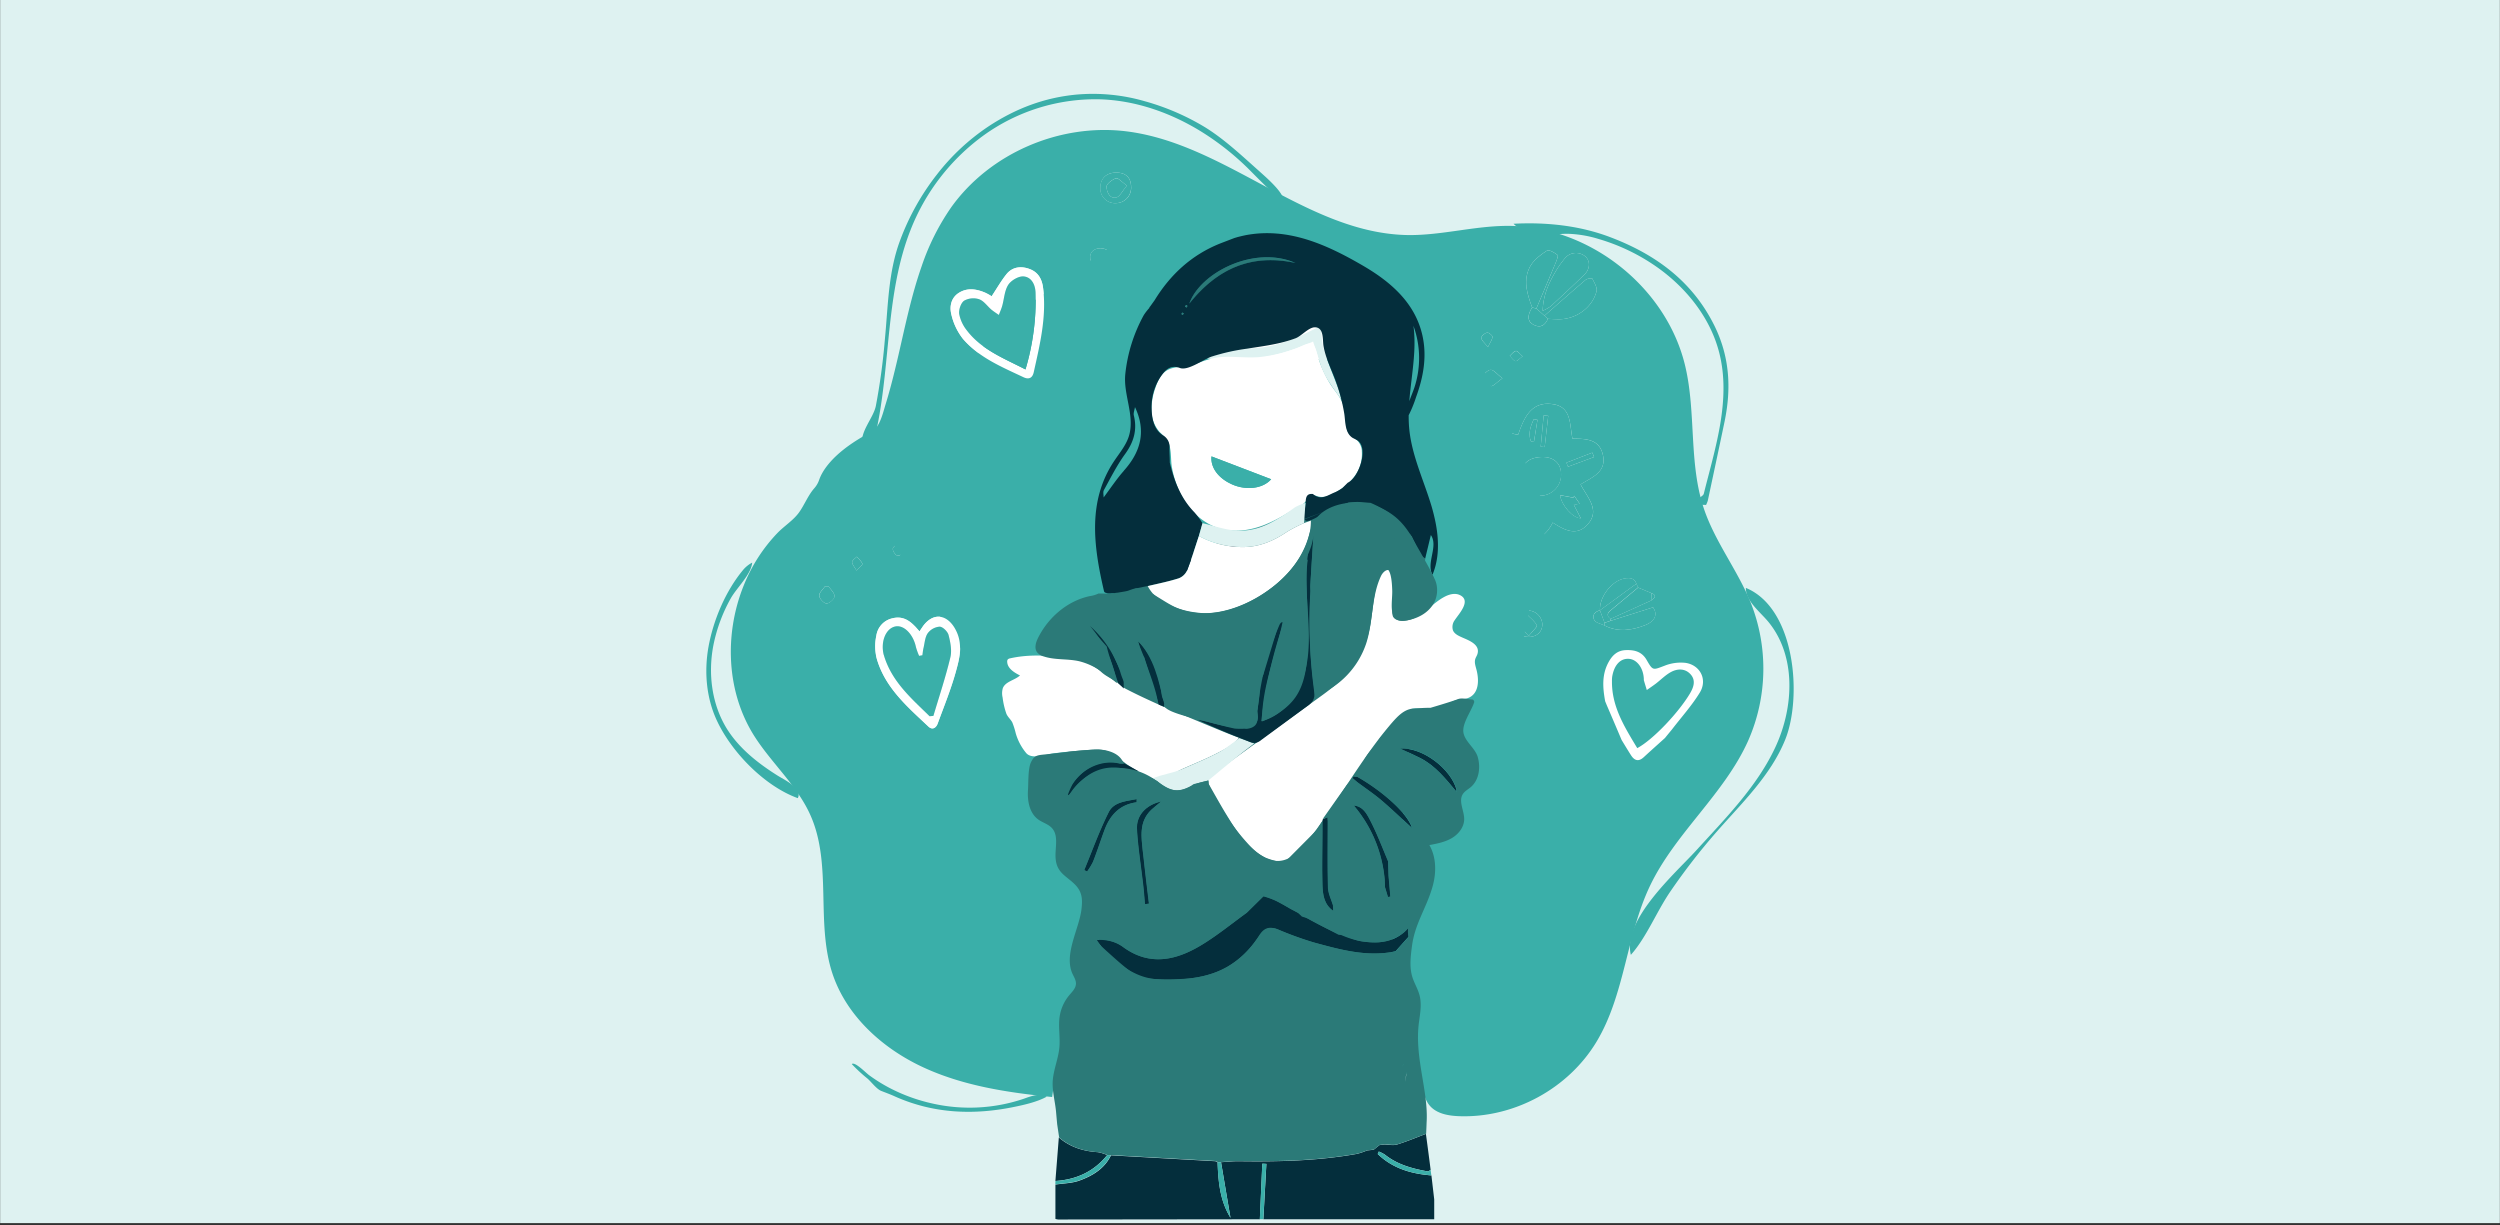 <svg xmlns="http://www.w3.org/2000/svg" viewBox="0 0 1020 500"><rect x="0" y="0" width="1020" height="500" fill="#333333" stroke="none"/><title>ENABLE UPDATED</title><g id="OBJECTS"><rect id="background" x="0.06" y="-0.97" width="1019.88" height="500" fill="#def2f1"/><polygon points="484.98 78.56 587.34 110.5 631.68 209.69 615.15 292.9 420.45 308.77 355.06 207.28 406.96 133.12 484.98 78.56" fill="#3aafa9"/><polygon points="410.58 238.23 543.17 196.11 644.98 285.15 610.53 415.85 558.42 447.53 410.05 437.66 364.25 337.85 410.58 238.23" fill="#3aafa9"/><polygon points="469.75 186.21 494.25 228.24 546.26 213.48 565.58 181.62 541.41 124.57 476.66 140.15 465.5 148.63 469.75 186.21" fill="#fff"/><polygon points="422.47 251 444.24 145.26 597.89 147.35 613.67 236.53 594.24 278.9 422.47 251" fill="#3aafa9"/><path d="M343.93,187.55m8.45-9.7c6.23-1.5,7.38-7.79,9-13.07,1.9-6.18,3.45-12.46,4.92-18.75,2.91-12.52,5.46-25.17,9.71-37.33a95.78,95.78,0,0,1,12-24c15.87-22.29,44.59-34.53,71.74-31.09,40.87,5.18,73.8,41.84,115,42.3C588,96,601,92.34,614.27,92.16c33.52-.45,65.66,24.66,73.32,57.29,4.48,19,1.37,39.48,7.57,58,4.57,13.67,13.86,25.28,19.22,38.65a72.9,72.9,0,0,1-1.08,56c-9.73,21.84-29.75,37.7-40.07,59.26-9.72,20.29-10.24,44.36-21.83,63.64s-33.85,31.24-56.17,30.4c-4.35-.17-9.09-1-11.9-4.31-2.22-2.61-2.76-6.21-3.21-9.6-3.1-23.19-6.14-47.18.39-69.65,2.59-8.89,6.63-18.47,3-27,8.67.07,13.31-9.95,15.78-18.26,2.94-9.88,5.11-22.45-3-28.87,3.36-7,6.69-14.34,6.86-22.13s-3.67-16.19-10.93-19A36.4,36.4,0,0,0,597.66,244a29.72,29.72,0,0,0-12.51-.91c9.38-24.07-13.19-50.17-9.1-75.67,1.1-6.88,4.13-13.38,4.77-20.32,1.27-13.94-7.44-27.12-18.41-35.82C546.14,98.38,523.79,93,503.77,98.45S466.86,120.69,462.63,141c-2.07,10-1.23,20.37-3,30.41-2.11,11.94-7.82,22.9-11.27,34.51S444,231,450.9,241a35.06,35.06,0,0,0-29,26.32l-10.74,1.9a7.52,7.52,0,0,0,4.8,6.37c-6.58,2-7.45,11.29-4.71,17.59s7.75,11.77,8.66,18.58c.94,7-2.43,15.11,2,20.63,2.42,3,6.74,4.43,8.39,7.95,2,4.35-1,9.88,1.18,14.16,1.35,2.67,4.35,4,6.19,6.4,2.92,3.72,2.41,9,1.76,13.68q-5.07,36.48-10.15,73c-18.15-1.79-36.51-4.57-53-12.3s-31.15-21.07-36.76-38.42c-6.68-20.67,0-44.32-8.83-64.18-5.35-12.09-15.77-21.14-22.88-32.29-11.53-18.1-12.32-41.67-4.44-61.34a66.68,66.68,0,0,1,13.9-21.66c2.81-2.88,6.47-5.12,8.8-8.4,2.1-2.94,3.68-7,6.18-9.8a10.22,10.22,0,0,0,2-3.49c1.16-3.32,5.07-10.28,18.16-17.79M652.79,249c-2.15.54-3.36,2.12-2.31,4,.64,1.14,2.71,1.48,4.14,2.18,5.51,2.86,11.06,2,16.51-.08,4.26-1.66,5.25-4.54,3.3-7.3l-17.27,5.48c0-.26,0-.53,0-.8L673.69,245c1.17-1,2.68-1.93.09-3l-5.41-2.27c-.23-.48-.46-1-.68-1.45-.8-2.51-2.78-2.57-4.83-2.23C657.61,236.88,652.47,243.59,652.79,249ZM631.53,130.09c1.5.06,3,.17,4.49.17,7,0,13.64-4.71,15.37-11.43.39-1.51-.95-3.54-1.76-5.21a4,4,0,0,0-2.71.57c-5.65,4.81-11.2,9.73-16.77,14.62l-3.32-2.92c2.61-6.15,5.23-12.29,7.79-18.46.47-1.11,1.24-3.07.87-3.37-1.23-1-3.54-2.31-4.33-1.8-2.57,1.67-5.31,3.72-6.77,6.3-3.15,5.55-1.34,11.32.73,16.88-2.06,3.25-2,5.69.5,7C628.42,134,630.33,132.82,631.53,130.09Zm2,83.12c4.61,3,9.46,5.6,13.81,1.18,6-6,.34-11.32-2.46-16.76,4.72-2.94,10.71-5,9.09-12.11-1.51-6.63-7.28-6.48-12.4-6.57-1.18-5.8-.4-12.71-7.65-14-9.09-1.56-12.1,5.42-14.49,12.34a9.4,9.4,0,0,1-1.36-.16c-4.09-1.21-7.52-.18-9.81,3.39a7.85,7.85,0,0,0,.64,9.74c1.69,2.1,1,3.27-1,4.77-3.29,2.48-4,5.68-2.61,8.94,1.57,3.62,4.68,5.31,8.79,4.77.95-.12,1.89-.28,3.23-.49.11,4.67.28,9.39,5.46,10.94S631.23,217.78,633.5,213.21ZM390.35,202.63c-3.55.94-7.25,1-8.09,5s1.06,6.62,4.67,8.36c.69.33,1.08,1.84,1.13,2.82.27,4.56,1.66,5.94,6.35,6.51a6,6,0,0,1,3.32,1.76c3.52,3.61,7.85,3.58,10.2-.82,1.56-2.93,3.45-3.31,6.28-3.19a5.38,5.38,0,0,0,5.75-6.47,34.39,34.39,0,0,0-2-5.11c3-2.84,6.42-5.87,3.24-10.68-2.8-4.22-6.12-4.57-15.05-1.61-1.51-5.35-4.37-9.6-10.75-8.05C389.47,192.62,390.15,197.84,390.35,202.63Zm14.24-81.75a21.91,21.91,0,0,0-2.51-1.42c-3.56-1.55-7.28-2.18-10.75-.06-3.31,2-4,5.66-3.16,8.94a25.19,25.19,0,0,0,4.7,9.88c6.59,7.65,15.85,11.47,24.74,15.68,1.89.89,3.57.6,4.16-2.06,2.49-11.28,5.27-22.47,3.83-34.23-.46-3.81-2.07-6.52-5.4-7.81s-7.05-1.07-9.56,2.06C408.47,114.58,406.74,117.64,404.59,120.88ZM375.15,257.6c-1.18-1.32-1.63-1.89-2.14-2.4-2.51-2.51-5.26-3.89-9-2.91a8.46,8.46,0,0,0-6.41,7,20.71,20.71,0,0,0,.12,9.27c3.38,12,12.55,19.77,21.15,27.88,1.61,1.52,3.11.51,3.76-1.29,2.56-7,5.41-13.93,7.38-21.1,1.43-5.18,2.87-10.65.46-16.1-2.91-6.59-8.57-8.7-13.25-3.25C376.53,255.49,376,256.37,375.15,257.6ZM629.41,126.82a20.82,20.82,0,0,0,3.31-1.87c4.64-4.29,9.27-8.59,13.79-13,2.28-2.23,2.32-5.5.36-7.27a5.86,5.86,0,0,0-8.33.62,44.55,44.55,0,0,0-3.48,4.84C632.14,115,629.61,120.1,629.41,126.82Zm-174-56.4c-4,0-6.42,2.39-6.46,6.19a6,6,0,0,0,6.37,6.28,6.27,6.27,0,0,0,6.19-6.59C461.49,72.48,459.3,70.37,455.36,70.42Zm-7.37,40,1.7.06c1.3-1.54,3.46-3,3.69-4.66.35-2.51-1.61-4.48-4.38-4.53-2.59,0-4.58,1.61-4.2,4.15C445.07,107.24,446.87,108.79,448,110.44ZM629.27,254.52a5.94,5.94,0,0,0-5.67-5.43,5.52,5.52,0,0,0-5.38,5.56c.08,3.22,2.25,5.24,5.59,5.21S629.37,257.62,629.27,254.52ZM613,154.35c-2.24-1.72-3.52-3.46-4.79-3.45s-3.35,2.17-3.18,3a5.69,5.69,0,0,0,3.27,3.61C609.11,157.77,610.66,156,613,154.35Zm-169.58,9.72c-1.69,2.12-3.56,3.47-3.38,4.48.22,1.35,2,2.42,3.17,3.61,1.1-1.09,2.93-2.08,3.1-3.3S444.83,166.32,443.38,164.07ZM338.05,239.22l-1.51.05c-.84,1.28-2.45,2.64-2.32,3.8s1.93,3.11,3,3.15,3.21-1.81,3.25-2.89C340.57,242,339,240.59,338.05,239.22Zm32.13-14.61c-1.69-1.29-2.61-2.47-3.66-2.62-.71-.1-2.32,1.34-2.26,2,.08,1,1.13,2.61,1.95,2.73C367.18,226.84,368.33,225.66,370.18,224.61Zm236.89-83c.94-2,1.82-3.07,1.85-4.2,0-.59-1.6-1.85-2.2-1.7-1,.24-2.44,1.49-2.37,2.16C604.47,138.91,605.7,139.84,607.07,141.6ZM441.47,184c-1.69-1-2.68-2-3.51-1.9s-1.63,1.33-2.44,2.07c.9.75,1.73,1.94,2.73,2.11C439,186.43,439.92,185.19,441.47,184Zm-92,48.77c1.18-1.31,2.55-2.3,2.39-2.75-.39-1.1-1.48-1.95-2.28-2.91-.68.73-1.89,1.44-1.9,2.18C347.65,230.26,348.59,231.22,349.46,232.79Zm271.75-87.42c-1.26-1.06-2.13-2.29-2.74-2.18-.93.17-1.67,1.29-2.5,2,.78.76,1.45,1.92,2.35,2.14C618.94,147.48,619.88,146.33,621.21,145.37Z" fill="#3aafa9"/><path d="M498.18,474.19c2.46-.15,4.93-.44,7.38-.4,16.1.23,32.16-.14,48.06-3a28,28,0,0,0,4.17-1.41l2.64-.26,2.36-1.91,2-.24c1.74,0,3.61.5,5.19,0,4-1.22,7.87-2.87,11.79-4.34q1,7.33,1.93,14.68c-.4.22-.86.69-1.21.63-6.25-1.15-12.32-2.75-17.43-6.84a12.82,12.82,0,0,0-2.51-1.26l-.43,1c6.06,5.86,13.65,8.09,21.9,8.73l1.14,9.8v8.1h-69.7l1.23-22.6-1.67-.08-1,22.67-82.26.1a6.58,6.58,0,0,1-1.15-.24v-14c3.27-.5,6.7-.52,9.75-1.61,5.37-1.94,10.26-4.84,12.93-10.33q21.24,1.2,42.49,2.4a3.41,3.41,0,0,1,1,.44c.29,7.74.86,15.42,5.28,22.68C500.67,488.89,499.43,481.54,498.18,474.19Z" fill="#042e3c"/><path d="M523.38,81.7l0,.08c-.47,1.12-14-13-15-13.86a109.33,109.33,0,0,0-17.9-14C477.77,46,463.16,40.83,448.08,40.5a78.15,78.15,0,0,0-46.61,14.63,86.67,86.67,0,0,0-30,38.79c-9.92,25.23-8.16,53.4-13.54,80-.6,3-2.22,8.14-6,7.79-1.41-5.3,4.37-11,5.41-16.06A259,259,0,0,0,361,138.78c1.35-13.67,1.33-27.58,6.22-40.65a100,100,0,0,1,15-26.88,89.2,89.2,0,0,1,21.1-19.69c11.05-7.27,22.87-11.81,36.25-13a76.06,76.06,0,0,1,27.52,2.75,98.28,98.28,0,0,1,24.77,10.73c8,5,15,11.67,22.14,18C516.15,72,524.32,79,523.38,81.7Z" fill="#3aafa9"/><path d="M679.31,301.1c-2.9,2.62-5.82,5.21-8.69,7.86-2.11,1.93-3.78,1.36-5.17-.82s-2.57-4.16-3.84-6.24q-3-7.11-6.07-14.23l-.63-1.54c-1-5.47-1.44-10.84,1.4-16,1.56-2.82,3.59-4.75,7-4.88,3.55-.14,6.58.6,8.55,4.06,2.53,4.43,2.55,4.09,7.28,2.31a17.86,17.86,0,0,1,8.58-1.17c6,.92,9,6.86,5.82,12.09s-7.55,10.09-11.39,15.09C681.19,298.8,680.24,299.94,679.31,301.1ZM668,305.24c6.54-3.5,17-14.68,21.54-22.36,1.52-2.57,2.33-5.24.36-7.59-2.19-2.6-5.4-2.62-8.22-1.06-2.22,1.22-4.06,3.13-6.1,4.69-1.2.91-2.45,1.74-3.68,2.61-.41-1.33-.82-2.66-1.21-4a1.14,1.14,0,0,1,0-.37c-.14-4.47-2.69-8.05-6-8.34-3.5-.32-6.13,2.44-6.92,7.3a12.94,12.94,0,0,0-.09,1.87C657.59,288.37,662.83,296.63,668,305.24Z" fill="#fff"/><path d="M715.62,247.28c-1.84-2.21-3.31-4.55-3.31-7.42,20.35,8.4,23,44.77,16.05,61.93-5.82,14.43-17.42,25.59-27.7,37.27a257.64,257.64,0,0,0-19.19,24.72c-5.53,8.07-9.73,18.71-16.08,25.8-3.54-14.3,18.18-33.3,26.72-42.66,12-13.2,24.92-26.15,32.38-42.37s8.36-36.88-2.91-50.73C719.93,251.8,717.58,249.64,715.62,247.28Z" fill="#3aafa9"/><path d="M637.62,95.42a67.47,67.47,0,0,1-9.85,0c-3.44-.41-7.9-1.58-10.24-4.13,13.32-.7,27,.73,39.49,5.49,18.21,6.91,33.37,17.77,42.41,36,6.29,12.69,7,25.65,4.21,39.15-2.25,10.79-4.56,21.57-6.86,32.35a11.6,11.6,0,0,1-.7,1.73c-1.67-.06-3.55.23-3.69-2.29,1-.76,2.53-1.37,2.77-2.32,4.61-18.56,11.2-38.28,6.28-57.52-3.81-14.89-14.28-27.53-27.07-36.05A81.09,81.09,0,0,0,652.21,97.5a47.28,47.28,0,0,0-11.66-2.08C639.57,95.38,638.6,95.39,637.62,95.42Z" fill="#3aafa9"/><path d="M322.82,319.9c2.18,1.65,3.79,3.63,2.68,5.75-13.56-4.91-27-18.74-33-31.63-4.35-9.3-5.24-20-3.43-30.14,2-11,7-22.8,14.18-31.43a12.41,12.41,0,0,1,3.65-2.91c-.43,4.9-6.4,10.33-8.8,14.68a65.27,65.27,0,0,0-7,18.86c-2.32,11.77-.72,24.53,5.72,34.66,5,7.8,12.47,13.67,20.29,18.61C318.35,317.16,320.82,318.39,322.82,319.9Z" fill="#3aafa9"/><path d="M432,464.09c4.57,3.94,10,5.63,15.91,6a17.19,17.19,0,0,1,3.82,1.19c-5.44,6.74-12.59,10-21.13,10.56Q431.31,473,432,464.09Z" fill="#042e3c"/><path d="M359.53,445.09c-1.88-.75-4-3.63-5.56-5a63.83,63.83,0,0,1-6.44-5.94c1.17-1.17,5.7,3.54,7.18,4.61a66.5,66.5,0,0,0,8,5,71,71,0,0,0,17.66,6.46,68.86,68.86,0,0,0,37.19-1.88c2.84-1,6.66-2.55,9.51-.9-3.77,2.11-9.11,3.33-13.38,4.2-16.51,3.38-32.74,2.72-48.39-4.21C363.41,446.55,361.46,445.85,359.53,445.09Z" fill="#3aafa9"/><path d="M430.62,481.86c8.54-.53,15.69-3.82,21.13-10.56l1.49,0c-2.67,5.49-7.56,8.39-12.93,10.33-3.05,1.09-6.48,1.11-9.75,1.61Z" fill="#3aafa9"/><path d="M514,497.43l1-22.67,1.67.08-1.23,22.6Z" fill="#3aafa9"/><path d="M313.06,316.91l2.24,1.5Z" fill="#fdfbfa"/><path d="M565,77c.2.51.41,1,.62,1.54C565.44,78,565.23,77.52,565,77Z" fill="#fee2da"/><path d="M710.34,236c-.5-.5-1-1-1.48-1.51C709.35,235,709.84,235.46,710.34,236Z" fill="#f9f0ee"/><polygon points="432.73 259.49 475 229.69 555.52 199.49 579.02 217.66 581.5 227.81 564.04 428.68 449.84 441.39 449.15 385.89 430.62 324.43 437.62 301.11 432.73 259.49" fill="#2b7a78"/><path d="M587.88,244.36c.38-.25.76-.48,1.15-.69,1.93-1.09,4.29-1.81,6.33-1,5.26,2.2-.13,7.74-1.8,10.31a4.67,4.67,0,0,0-.75,4.21c.58,1.39,2.07,2.13,3.45,2.75,2.74,1.25,7.92,2.93,6.48,7.07-.23.64-.63,1.22-.83,1.88-.45,1.46.16,3,.53,4.5,1.51,6,.22,11.76-6.25,11.89-3.59.08-6.43,3.14-9.93,3.95s-7.48-.84-11.06.1c-2.85.75-5,3-7,5.23-13,15-22.34,32.84-34.6,48.47-3,3.87-6.79,7.89-11.7,8.22s-9.34-3.29-12.73-7a85.21,85.21,0,0,1-12.08-16.93c-1.07-2-4.52-6.83-4.13-9.12.45-2.67,5.54-5,7.62-6.49q19.41-14,38.81-28c11.18-8.06,17.78-16,19.9-30,.94-6.17,1.37-12.45,3.14-18.43a5.22,5.22,0,0,1,1.45-2.68c3.86-3.2,4.06,6.22,4.14,8,.24,4.93-2.19,13.56,5.25,12.65C579.05,252.63,583,247.52,587.88,244.36Z" fill="#fff"/><path d="M458.86,311.17c-2.08-1.59-4.07-3.42-6.51-4.45-3-1.28-6.07-.87-9.26-.65-4.39.3-8.77.74-13.14,1.29-3.17.41-8.75,2.63-11.21-.05a22.13,22.13,0,0,1-4.32-8.14,30.29,30.29,0,0,0-1.4-4.42c-.67-1.28-1.89-2.22-2.44-3.61a31.06,31.06,0,0,1-1.51-6.54,7.38,7.38,0,0,1,.09-3.85c1.1-2.74,4.8-3.17,7-5.16-2.4-1.2-5.12-2.89-5.22-5.56a1.4,1.4,0,0,1,.25-1,1.74,1.74,0,0,1,.91-.42c7.05-1.61,14.55-1.29,21.69-.48,6,.69,11.06,2,15.66,6.15,1.67,1.51,3.7,2.39,5.55,3.62,1.62,1.07,2.72,2.3,4.47,3.22,4.63,2.41,9.39,4.59,14.14,6.73,2.66,1.19,31.72,13.42,31.89,13.09-1.39,2.36-6,4.91-8.51,6.16-4.75,2.49-9.75,4.48-14.65,6.67-2.66,1.2-7.27,4.47-10.23,4.14-3.78-.43-7.86-3.17-11-5.18A26.38,26.38,0,0,1,458.86,311.17Z" fill="#fff"/><path d="M633.5,213.21c-2.27,4.57-5.55,7.57-10.74,6s-5.35-6.27-5.46-10.94c-1.34.21-2.28.37-3.23.49-4.11.54-7.22-1.15-8.79-4.77-1.41-3.26-.68-6.46,2.61-8.94,2-1.5,2.67-2.67,1-4.77a7.85,7.85,0,0,1-.64-9.74c2.29-3.57,5.72-4.6,9.81-3.39a9.4,9.4,0,0,0,1.36.16c2.39-6.92,5.4-13.9,14.49-12.34,7.25,1.25,6.47,8.16,7.65,14,5.12.09,10.89-.06,12.4,6.57,1.62,7.11-4.37,9.17-9.09,12.11,2.8,5.44,8.43,10.71,2.46,16.76C643,218.81,638.11,216.19,633.5,213.21Zm8.63-7.24,2.38-.49-2.23-3.22-.35.75-5.44-1c.68,4.2,5.19,9.36,8.49,9.44L642.14,206Zm-12.69-19.51c-5.76,0-9,2.89-9.05,8.12-.07,4.08,3.65,7.63,8,7.67a8.54,8.54,0,0,0,8.51-8.86C636.91,189.17,634,186.45,629.44,186.46Zm-.83-4.22,1.62.16q.72-6.37,1.45-12.73l-1.86-.19Zm-20.23,18.58c.26.56.51,1.12.76,1.68l9.81-4c-.29-.66-.57-1.32-.86-2Zm42-14.35-.7-1.8-10.57,4.1.64,1.65Zm-22.83,18.67-2.08-.57c-.73,2.82-1.46,5.65-2.18,8.47l2.1.55Zm-.24-33.84-1.52-.27c-1.33,2.9-2.39,5.83-1.14,9.07l1.2.19Q626.57,175.79,627.29,171.3Zm-8.53,17,1-1.68-8.24-5-1,1.66Z" fill="#3aafa9"/><path d="M390.35,202.63c-.2-4.79-.88-10,5.08-11.47,6.38-1.55,9.24,2.7,10.75,8.05,8.93-3,12.25-2.61,15.05,1.61,3.18,4.81-.23,7.84-3.24,10.68a34.39,34.39,0,0,1,2,5.11,5.38,5.38,0,0,1-5.75,6.47c-2.83-.12-4.72.26-6.28,3.19-2.35,4.4-6.68,4.43-10.2.82a6,6,0,0,0-3.32-1.76c-4.69-.57-6.08-2-6.35-6.51-.05-1-.44-2.49-1.13-2.82-3.61-1.74-5.5-4.35-4.67-8.36S386.8,203.57,390.35,202.63Zm13,1.05c-3.75,0-6.39,2.39-6.36,5.77,0,3.74,2.43,6.26,5.92,6.25,3,0,6-3.15,6.09-6.26C409.1,205.64,407.18,203.69,403.39,203.68ZM393.13,216c3.49,1.92-.75,3.59.06,6.63,2.14-2.44,3.73-4.26,5.82-6.63ZM411,213.86l-.91.74.22,4.16,6.29.38ZM386,208.81l0,1.12h7.86l0-1.12Zm12.66-6.75,1.68-.63c-1-2.44-1.91-4.87-2.86-7.31l-1.49.55Zm5.83,16.4-1.36,0-.63,7.38,1.61.12Q404.33,222.19,404.51,218.46Zm6.07-12.9.71,1.29,6.66-3.54-.74-1.35Z" fill="#3aafa9"/><path d="M404.59,120.88c2.15-3.24,3.88-6.3,6.05-9,2.51-3.13,6.14-3.39,9.56-2.06s4.94,4,5.4,7.81c1.44,11.76-1.34,23-3.83,34.23-.59,2.66-2.27,2.95-4.16,2.06-8.89-4.21-18.15-8-24.74-15.68a25.19,25.19,0,0,1-4.7-9.88c-.86-3.28-.15-6.91,3.16-8.94,3.47-2.12,7.19-1.49,10.75.06A21.91,21.91,0,0,1,404.59,120.88Zm13.81,29.85a99.14,99.14,0,0,0,4.13-31.32c-.13-3.42-1.71-6.31-4.82-6.63-2-.2-5.13,1.59-6.31,3.41-1.56,2.41-1.67,5.74-2.49,8.65-.35,1.25-.9,2.44-1.36,3.66-1-.72-2.09-1.37-3.05-2.17-1.7-1.42-3.1-3.56-5-4.24a7.64,7.64,0,0,0-6.12.6c-1.34,1-2.23,3.7-2,5.46a15.34,15.34,0,0,0,3.12,6.66C400.52,142.74,409.58,146.18,418.4,150.73Z" fill="#fff"/><path d="M375.15,257.6c.86-1.23,1.38-2.11,2-2.87,4.68-5.45,10.34-3.34,13.25,3.25,2.41,5.45,1,10.92-.46,16.1-2,7.17-4.82,14.1-7.38,21.1-.65,1.8-2.15,2.81-3.76,1.29-8.6-8.11-17.77-15.9-21.15-27.88a20.71,20.71,0,0,1-.12-9.27,8.46,8.46,0,0,1,6.41-7c3.78-1,6.53.4,9,2.91C373.52,255.71,374,256.28,375.15,257.6Zm4.13,34.63,1.55-.16c2.36-7.94,5-15.82,6.92-23.87.68-2.85,0-6.2-.74-9.14-.37-1.43-2.36-3.36-3.66-3.39a6.73,6.73,0,0,0-4.82,2.66c-1.14,1.6-1.25,3.94-1.73,6-.24,1-.32,2-.47,3l-1.33.25a27,27,0,0,1-1.28-3.52c-1.09-5.25-4.86-9.14-8.35-8.49-3.89.72-6.13,6-4.85,11.45,0,.12.08.23.12.35C363.79,278,371.81,284.92,379.28,292.23Z" fill="#fff"/><path d="M629.41,126.82c.2-6.72,2.73-11.78,5.65-16.68a44.55,44.55,0,0,1,3.48-4.84,5.86,5.86,0,0,1,8.33-.62c2,1.77,1.92,5-.36,7.27-4.52,4.41-9.15,8.71-13.79,13A20.82,20.82,0,0,1,629.41,126.82Z" fill="#3aafa9"/><path d="M625.12,125.44c-2.07-5.56-3.88-11.33-.73-16.88,1.46-2.58,4.2-4.63,6.77-6.3.79-.51,3.1.82,4.33,1.8.37.3-.4,2.26-.87,3.37-2.56,6.17-5.18,12.31-7.79,18.46Z" fill="#3aafa9"/><path d="M630.15,128.81c5.57-4.89,11.12-9.81,16.77-14.62a4,4,0,0,1,2.71-.57c.81,1.67,2.15,3.7,1.76,5.21-1.73,6.72-8.39,11.43-15.37,11.43-1.5,0-3-.11-4.49-.17Z" fill="#3aafa9"/><path d="M673.69,245l-16.57,7.53c-1.65-1.15-1.45-2.26,0-3.45,3.77-3.1,7.5-6.23,11.25-9.35l5.41,2.27Z" fill="#3aafa9"/><path d="M657.16,253.29l17.27-5.49c2,2.76,1,5.64-3.3,7.3-5.45,2.12-11,2.94-16.51.08l.06-1.07Z" fill="#3aafa9"/><path d="M455.36,70.42c3.94,0,6.13,2.06,6.1,5.88a6.27,6.27,0,0,1-6.19,6.59,6,6,0,0,1-6.37-6.28C448.94,72.81,451.37,70.47,455.36,70.42Zm4.42,5.31c-2-1.42-3.58-3.25-4.44-3-1.6.52-3.95,2.36-3.88,3.51.12,1.87,1.17,5,4,4.3C456.92,80.22,457.94,77.88,459.78,75.73Z" fill="#3aafa9"/><path d="M652.79,249c-.32-5.43,4.82-12.14,10.07-13,2-.34,4-.28,4.83,2.23-.42.26-.84.51-1.24.8l-13.68,10Z" fill="#3aafa9"/><path d="M448,110.44c-1.12-1.65-2.92-3.2-3.19-5-.38-2.54,1.61-4.19,4.2-4.15,2.77,0,4.73,2,4.38,4.53-.23,1.69-2.39,3.12-3.69,4.66Z" fill="#3aafa9"/><path d="M629.27,254.52c.1,3.1-2.16,5.32-5.46,5.34s-5.51-2-5.59-5.21a5.52,5.52,0,0,1,5.38-5.56A5.94,5.94,0,0,1,629.27,254.52Zm-5.6,5c1.75-2.2,3.62-3.79,3.35-4.34-.79-1.63-2.43-2.84-3.74-4.21-1.19,1.17-3.3,2.32-3.33,3.53S621.81,257.13,623.67,259.49Z" fill="#3aafa9"/><path d="M630.15,128.81l1.38,1.28c-1.2,2.73-3.11,3.87-5.91,2.36-2.45-1.32-2.56-3.76-.5-7l1.71.45Z" fill="#3aafa9"/><path d="M652.77,249l13.68-10c.4-.29.82-.54,1.24-.8.22.48.45,1,.68,1.45-3.75,3.12-7.48,6.25-11.25,9.35-1.45,1.19-1.65,2.3,0,3.45,0,.27,0,.54,0,.81l-2.48.82Q653.73,251.56,652.77,249Z" fill="#3aafa9"/><path d="M613,154.35c-2.3,1.61-3.85,3.42-4.7,3.13a5.69,5.69,0,0,1-3.27-3.61c-.17-.8,2-3,3.18-3S610.72,152.63,613,154.35Z" fill="#3aafa9"/><path d="M443.38,164.07c1.45,2.25,3,3.64,2.89,4.79s-2,2.21-3.1,3.3c-1.13-1.19-2.95-2.26-3.17-3.61C439.82,167.54,441.69,166.19,443.38,164.07Z" fill="#3aafa9"/><path d="M338.05,239.22c.9,1.37,2.52,2.78,2.46,4.11,0,1.08-2.12,2.92-3.25,2.89s-2.89-1.92-3-3.15,1.48-2.52,2.32-3.8Z" fill="#3aafa9"/><path d="M652.77,249q1,2.56,1.91,5.12l-.06,1.07c-1.43-.7-3.5-1-4.14-2.18-1.05-1.86.16-3.44,2.31-4Z" fill="#3aafa9"/><path d="M370.18,224.61c-1.85,1-3,2.23-4,2.1-.82-.12-1.87-1.72-1.95-2.73-.06-.65,1.55-2.09,2.26-2C367.57,222.14,368.49,223.32,370.18,224.61Z" fill="#3aafa9"/><path d="M607.07,141.6c-1.37-1.76-2.6-2.69-2.72-3.74-.07-.67,1.4-1.92,2.37-2.16.6-.15,2.21,1.11,2.2,1.7C608.89,138.53,608,139.63,607.07,141.6Z" fill="#3aafa9"/><path d="M441.47,184c-1.55,1.17-2.5,2.41-3.22,2.28-1-.17-1.83-1.36-2.73-2.11.81-.74,1.55-1.95,2.44-2.07S439.78,183.05,441.47,184Z" fill="#3aafa9"/><path d="M349.46,232.79c-.87-1.57-1.81-2.53-1.79-3.48,0-.74,1.22-1.45,1.9-2.18.8,1,1.89,1.81,2.28,2.91C352,230.49,350.64,231.48,349.46,232.79Z" fill="#3aafa9"/><path d="M621.21,145.37c-1.33,1-2.27,2.11-2.89,2-.9-.22-1.57-1.38-2.35-2.14.83-.71,1.57-1.83,2.5-2C619.08,143.08,620,144.31,621.21,145.37Z" fill="#3aafa9"/><path d="M523.63,95.28l-11.13-.07Z" fill="#9b7c6f"/><path d="M536.71,98.57l-7.12-2.21Z" fill="#9b7c6f"/><path d="M503.57,97.13l-5.65,2.17Z" fill="#9b7c6f"/><path d="M528.14,96l-3-.53Z" fill="#9b7c6f"/><path d="M558.42,109.84l-3.28-2Z" fill="#9b7c6f"/><path d="M673.69,245l.09-3C676.37,243,674.86,244,673.69,245Z" fill="#3aafa9"/><path d="M471.06,122.53l-1.84,2.56Z" fill="#9b7c6f"/><path d="M510.31,95.51,508,96Z" fill="#9b7c6f"/><path d="M446.31,223.18c.09.75.18,1.5.28,2.26Z" fill="#9b7c6f"/><path d="M506.56,96.27,505,96.7Z" fill="#9b7c6f"/><path d="M540.44,100.08l-1.86-.83Z" fill="#9b7c6f"/><path d="M446.58,213.48c-.08.53-.17,1.06-.25,1.59C446.42,214.54,446.5,214,446.58,213.48Z" fill="#9b7c6f"/><path d="M554.62,107.63c-.59-.37-1.18-.74-1.76-1.12C553.44,106.89,554,107.26,554.62,107.63Z" fill="#9b7c6f"/><path d="M574.67,378.3c0,1.28.05,2.56.07,3.84-1.79,2-3.58,4-5.36,6-11.52,2.45-22.47-.64-33.37-3.61a139.82,139.82,0,0,1-14.67-5.32c-3.29-1.31-5.55-.79-7.55,2.38-7.23,11.46-17.85,17.23-31.29,17.8a100.55,100.55,0,0,1-13.67-.11,14.93,14.93,0,0,1-7.23-2.67c-4.37-3.26-8.35-7.06-12.44-10.68a22,22,0,0,1-2.11-2.56c4.34.09,7.78.54,11.13,3,11.25,8.26,22.41,5.25,33-1.41,6.07-3.8,11.67-8.36,17.48-12.57l6.78-6.69h0a46.73,46.73,0,0,1,5.11,1.78c2.1,1,4.07,2.29,6.1,3.45l2.94,1.51,1.55,1.5,2.22.74,12.79,6.71,1.45.05c2.63.9,5.21,2.21,7.92,2.64C562.76,385.16,569.6,384.54,574.67,378.3Z" fill="#042e3c"/><path d="M470.29,317.58c3.44-1.53,8.59-2.23,12-3.77,4.9-2.19,9.9-4.18,14.65-6.67,3.12-1.63,5.86-4,8.78-6l6,2.19c-2.48,1.92-5,3.8-7.42,5.78-3.8,3.08-7.55,6.22-11.32,9.34l-3,.74-3,.74c-5.27,4-10.14,3.08-14.74-1.2C472.13,318.62,470.36,317.68,470.29,317.58Z" fill="#def2f1"/><path d="M473.72,327c-1.64,1.41-2.85,2.34-4,3.39-5.14,4.9-4.06,11.11-3.45,17.14.72,7.07,1.64,14.12,2.46,21.17l-1.67.2c-.23-2.54-.41-5.09-.7-7.63-.87-7.61-2.11-15.2-2.56-22.83C463.51,332.7,467.45,328.41,473.72,327Z" fill="#042e3c"/><path d="M463.71,327.33c-6.82.9-10.8,5.12-13.09,11.26-1.61,4.32-3,8.7-4.7,13a26.42,26.42,0,0,1-2.39,4l-1.21-.58c3.27-7.91,6.17-16,10-23.65,2.1-4.22,7.17-4.46,11.42-5.33C463.71,326.46,463.71,326.89,463.71,327.33Z" fill="#042e3c"/><path d="M458.63,311.44l5.89,3.2h-2.27q-14.73-5.24-24.57,7.88c-.51.67-1.1,1.28-1.66,1.92-.29-.28-.58-.56-.86-.85,4-7.66,11.69-14.74,21.64-12A5.77,5.77,0,0,0,458.63,311.44Z" fill="#042e3c"/><path d="M498.18,474.19c1.25,7.35,2.49,14.7,3.84,22.67-4.42-7.26-5-14.94-5.28-22.68Z" fill="#3aafa9"/><path d="M583.67,477.31c.11.74.22,1.48.32,2.23-8.25-.64-15.84-2.87-21.9-8.73l.43-1A12.82,12.82,0,0,1,565,471.1c5.11,4.09,11.18,5.69,17.43,6.84C582.81,478,583.27,477.53,583.67,477.31Z" fill="#3aafa9"/><path d="M501.23,143h0l7.42-.91c9.52.27,18.08-3,26.37-7.21,1-.51,2-1,3-1.43.18-.08.46.08.93.17.34,3,.26,6.15,1.15,9,1.68,5.43,4,10.69,5.93,16,.55,1.49.89,3.06,1.33,4.6-2.4-3.61-5.22-7-7.1-10.87s-2.94-8.34-4.52-13c-8.76,3.84-24.92,9.92-43.4,6.87,0,0,8.85-3.2,8.87-3.27" fill="#def2f1"/><path d="M450.23,202.63c0-1-.32-2.22.11-3,2.75-5,5.32-10.13,8.65-14.71,3.55-4.89,5-9.84,3.57-15.73-.26-1,.29-2.27.46-3.41,4.67,9.73,2.49,18.18-4.51,26C455.47,195.12,453,199,450.23,202.63Z" fill="#3aafa9"/><path d="M528.5,107.32c-17.82-3.91-31.86,2.17-43.36,16.71C489.47,111.26,511.8,99.94,528.5,107.32Z" fill="#2b7a78"/><path d="M576.84,132.48c.78,4.54,2.15,9.08,2.18,13.62a34.46,34.46,0,0,1-4.74,18.67c.93-4.36,2.4-8.69,2.68-13.09C577.37,145.31,576.92,138.88,576.84,132.48Z" fill="#3aafa9"/><path d="M555.62,184.22c0-.13,0-.25,0-.37a6.58,6.58,0,0,0-1.86-4.13c-2.27-2-3.78-2.1-4.36-5.34-.7-3.91-.27-7.53-2.24-11.2-1.17-2.19-2.81-4.09-4.19-6.15a43.86,43.86,0,0,1-4.78-10c-.6-1.71-.92-3.68-1.68-5.32-1.5-3.24-4.88-.53-7.59.41a61.3,61.3,0,0,1-15.33,3.59c-4.92.36-9.83-.3-14.75-.08-4.17.18-8.05,1.76-11.93,3.14-3.49,1.23-7.67.45-10.84,2.38-2.47,1.5-3.75,4.33-4.66,7.07a26.41,26.41,0,0,0-1.6,9.38,13.47,13.47,0,0,0,3.38,8.73,26.73,26.73,0,0,1,2.87,3c2.14,3.09,1.43,7.88,2.11,11.46a39.3,39.3,0,0,0,4.63,12.72c3.49,5.87,9.06,10.69,15.69,12.35,5.79,1.45,12,.43,17.52-1.76a61.78,61.78,0,0,0,9.5-4.89c2-1.21,6.44-3,7.55-5.15,1.75-3.38,2-2.09,5.43-1.36a7.65,7.65,0,0,0,4.75-1,24.82,24.82,0,0,0,9.13-7A15.14,15.14,0,0,0,555.62,184.22Zm-52.93,13.41c-5.45-2.41-8.85-6.75-8.4-11.42l24.35,9.32C515.18,199.47,508.36,200.14,502.69,197.63Zm37.46-5.09c-.17.44-.34.89-.5,1.33.16-.44.33-.89.5-1.33l3-4.56Z" fill="#fff"/><path d="M550.22,205c4.58-.37,4.33-.17,9,.17h0c8.82,3.83,10.38,6.78,16.84,13.71.35.45,1.21,1,0,0,.58,1.42,1.23,2.83,1.87,4.23.48,1,.95,2,1.43,3,.31.65,1.55,1.33,2.13,1.72.77-3.14,1.54-6.37,2.3-9.54,3.17,4.57-2,11.36.66,16.24,2.7-6.47,2.68-13.59,1.41-20.56a77,77,0,0,0-2.38-9.34c-3.09-9.7-7.42-19.15-8.47-29.28-1.46-14.1,3.57-28.34,1.68-42.4a38.64,38.64,0,0,1,.44,25c-1.3,4-3.86,8.55-3.11,12.84a49.61,49.61,0,0,0,3.73-8.76c3-8.18,4.53-16.61,2.58-25.23-3-13.28-13-21.85-24.18-28.37C541.36,99.81,525.47,92.58,508,96l-1.44.32L505,96.7l-1.43.43-5.65,2.17c-11.64,4.64-20.37,12.63-26.86,23.23l-1.84,2.56a.9.9,0,0,0-.31.57,22.64,22.64,0,0,0-2.23,2.88,63.58,63.58,0,0,0-7.55,24c-.89,8.25,3.74,16.6,1.66,24.68-1,4-3.83,7.32-6.14,10.77-11,16.36-8.48,34.78-4.28,52.93a1.29,1.29,0,0,0,.36.76,1.32,1.32,0,0,0,.88.21m6.32-.79.25,0,10.09-2c4.21-1,8.48-1.85,12.6-3.16a6.23,6.23,0,0,0,3.46-3.23c1.82-4.59,3.24-9.34,4.81-14q.74-2.62,1.48-5.25a38,38,0,0,0-3.24-4.37c-5.58-5.72-8.34-12.79-10.1-20.38,0-2-.15-4-.13-6a5.28,5.28,0,0,0-2.73-5.13c-3.58-2.35-4.41-6.56-4.55-10.6a22,22,0,0,1,4.45-14.36c1.78-2.36,3.86-3.68,7.11-2.47s9.45-3.42,12.55-4.53a81.75,81.75,0,0,1,14.76-3.35c6.68-1.07,13.52-1.85,19.89-4.27,2.39-.91,5.26-4.45,7.83-4.46,3.75,0,3.12,5,3.51,7.48.76,4.78,3,9.14,4.7,13.62a74.3,74.3,0,0,1,3.74,13.82c.59,3.38.16,8.27,3.62,10.28a19.33,19.33,0,0,1,1.91,1c4.59,3.36.37,15.25-4.06,17.21l-2.21,2.19a18.88,18.88,0,0,1-2.84,1.65c-3,1.11-5.84,3.67-9.15.76-2.82-.31-2.89,1.7-3,3.63-.42,5.14-2.23,9.4,3.8,6.29,4.82-2.48,9.06-4.13,13.83-6.69m-91.75-12.72c-3,3.38-5.54,7.25-8.28,10.9,0-1-.32-2.23.11-3,2.75-5,5.32-10.13,8.65-14.72,3.55-4.89,5-9.84,3.57-15.72-.25-1,.29-2.27.46-3.42l-.37-.6c-.13-.77-.27-1.54-.4-2.31.49-6.38.95-12.76,1.48-19.13-.53,6.37-1,12.75-1.48,19.13.13.77.27,1.54.4,2.31l.37.6C467.69,175.83,465.51,184.28,458.51,192.07Zm24.09-63.68c-.14.05-.38-.15-.58-.23.09-.2.18-.4.26-.6l.6.26C482.79,128,482.75,128.32,482.6,128.39Zm1.54-3c-.13.06-.39-.15-.59-.23.09-.21.13-.52.29-.59s.39.14.59.23C484.34,125,484.3,125.33,484.14,125.4Zm1-1.37c4.33-12.77,26.66-24.09,43.36-16.71C510.68,103.41,496.64,109.49,485.14,124Z" fill="#042e3c"/><path d="M555.17,182c-.26-.75-.51-1.51-.76-2.26C554.66,180.48,554.91,181.24,555.17,182Z" fill="#724738"/><path d="M484.43,124.81c-.09.21-.13.52-.28.59s-.4-.15-.6-.23c.09-.21.13-.52.29-.59S484.23,124.72,484.43,124.81Z" fill="#2b7a78"/><path d="M482.28,127.56l.6.26c-.09.2-.13.5-.28.57s-.38-.15-.58-.23C482.11,128,482.2,127.76,482.28,127.56Z" fill="#2b7a78"/><path d="M544,371.64c-3.81-2.6-4.3-6.7-4.43-10.71-.22-7.42,0-14.85,0-22.28,0-1.24,0-2.48,0-3.72.06-.23.12-.47.16-.71l2-.77c0,.49,0,1,.07,1.45,0,9.08-.15,18.16.1,27.22.06,2.46,1.34,4.89,2.06,7.33Z" fill="#042e3c"/><path d="M553.68,316.89c10.64,6,20.89,15.34,22.44,21-4.44-4.06-8.4-7.88-12.59-11.43-3.1-2.62-6.5-4.89-9.76-7.32l-1.8-1.54a2.35,2.35,0,0,1,.22-.68Z" fill="#042e3c"/><path d="M629.44,186.46c4.53,0,7.47,2.71,7.5,6.93a8.54,8.54,0,0,1-8.51,8.86c-4.39,0-8.11-3.59-8-7.67C620.48,189.35,623.68,186.48,629.44,186.46Z" fill="#3aafa9"/><path d="M642.14,206l2.84,5.51c-3.3-.08-7.81-5.24-8.49-9.44l5.44,1,.35-.75,2.23,3.22-2.38.49-.31-.17Z" fill="#3aafa9"/><path d="M628.61,182.24l1.21-12.76,1.86.19Q631,176,630.23,182.4Z" fill="#3aafa9"/><path d="M608.38,200.82l9.71-4.33c.29.65.57,1.31.86,2l-9.81,4C608.89,201.94,608.64,201.38,608.38,200.82Z" fill="#3aafa9"/><path d="M650.36,186.47l-10.63,3.95-.64-1.65,10.57-4.1Z" fill="#3aafa9"/><path d="M627.53,205.14l-2.16,8.45-2.1-.55c.72-2.82,1.45-5.65,2.18-8.47Z" fill="#3aafa9"/><path d="M627.29,171.3q-.72,4.48-1.46,9l-1.2-.19c-1.25-3.24-.19-6.17,1.14-9.07Z" fill="#3aafa9"/><path d="M618.76,188.33l-8.23-5.05,1-1.66,8.24,5Z" fill="#3aafa9"/><path d="M403.39,203.68c3.79,0,5.71,2,5.65,5.76-.05,3.11-3.11,6.26-6.09,6.26-3.49,0-5.88-2.51-5.92-6.25C397,206.07,399.64,203.68,403.39,203.68Z" fill="#3aafa9"/><path d="M393.13,216H399c-2.09,2.37-3.68,4.19-5.82,6.63C392.38,219.62,396.62,218,393.13,216Z" fill="#3aafa9"/><path d="M411,213.86l5.6,5.28-6.29-.38-.22-4.16Z" fill="#3aafa9"/><path d="M386,208.81h7.84l0,1.12H386Z" fill="#3aafa9"/><path d="M398.68,202.06,396,194.67l1.49-.55c.95,2.44,1.9,4.87,2.86,7.31Z" fill="#3aafa9"/><path d="M404.51,218.46q-.18,3.72-.38,7.46l-1.61-.12.63-7.38Z" fill="#3aafa9"/><path d="M410.58,205.56l6.63-3.6.74,1.35-6.66,3.54Z" fill="#3aafa9"/><path d="M418.4,150.73c-8.82-4.55-17.88-8-23.92-15.92a15.34,15.34,0,0,1-3.12-6.66c-.25-1.76.64-4.51,2-5.46a7.64,7.64,0,0,1,6.12-.6c1.94.68,3.34,2.82,5,4.24,1,.8,2,1.45,3.05,2.17.46-1.22,1-2.41,1.36-3.66.82-2.91.93-6.24,2.49-8.65,1.18-1.82,4.27-3.61,6.31-3.41,3.11.32,4.69,3.21,4.82,6.63A99.14,99.14,0,0,1,418.4,150.73Z" fill="#3aafa9"/><path d="M379.28,292.23c-7.47-7.31-15.49-14.19-18.64-24.85,0-.12-.09-.23-.12-.35-1.28-5.45,1-10.73,4.85-11.45,3.49-.65,7.26,3.24,8.35,8.49a27,27,0,0,0,1.28,3.52l1.33-.25c.15-1,.23-2,.47-3,.48-2,.59-4.37,1.73-6a6.73,6.73,0,0,1,4.82-2.66c1.3,0,3.29,2,3.66,3.39.76,2.94,1.42,6.29.74,9.14-1.93,8.05-4.56,15.93-6.92,23.87Z" fill="#3aafa9"/><path d="M594.18,323c-4.38-5.23-8.61-10.63-14.9-13.78-2.53-1.28-5.13-2.42-8.1-3.8,9.43-.63,20.89,8.54,23.06,16.77Z" fill="#042e3c"/><path d="M459.78,75.73c-1.84,2.15-2.86,4.49-4.34,4.84-2.81.65-3.86-2.43-4-4.3-.07-1.15,2.28-3,3.88-3.51C456.2,72.48,457.76,74.31,459.78,75.73Z" fill="#3aafa9"/><path d="M623.67,259.49c-1.86-2.36-3.76-3.72-3.72-5s2.14-2.36,3.33-3.53c1.31,1.37,3,2.58,3.74,4.21C627.29,255.7,625.42,257.29,623.67,259.49Z" fill="#3aafa9"/><path d="M532.63,205.19q-.3,4.11-.58,8.22a57.54,57.54,0,0,0-6.82,3.49c-5.67,3.85-11.7,6.44-18.68,6.3a37.29,37.29,0,0,1-17.41-4.51q.74-2.62,1.48-5.25c4.21,1,8.36,2.44,12.63,2.93,9.88,1.15,17.56-4,25.12-9.4A21.24,21.24,0,0,1,532.63,205.19Z" fill="#def2f1"/><path d="M494.29,186.21l24.35,9.32c-3.46,3.94-10.28,4.62-15.95,2.1C497.24,195.22,493.84,190.88,494.29,186.21Z" fill="#3aafa9"/><path d="M489.14,218.69a37.29,37.29,0,0,0,17.41,4.51c7,.14,13-2.45,18.68-6.3a57.54,57.54,0,0,1,6.82-3.49l2.79-1c.12,20.59-26.72,39.05-44.51,37.72-7.51-.56-14.39-2.82-20-8a16.21,16.21,0,0,1-2.05-3c4.21-1,8.48-1.85,12.61-3.16a6.19,6.19,0,0,0,3.44-3.23C486.15,228.13,487.57,223.38,489.14,218.69Z" fill="#fff"/><path d="M546.19,210.46c.48,3.17-1.6,3.14-3.75,3l-3.58-1.29C540.68,208.47,543.65,210.35,546.19,210.46Z" fill="#2b7a78"/><path d="M565.57,214.48c-1.16.92-1.76,1.76-2.36,1.76s-1.24-.81-1.87-1.27c.52-.49,1-1.29,1.56-1.4S564.26,214,565.57,214.48Z" fill="#2b7a78"/><path d="M565,361.87c0-1-.06-2-.1-3a53.75,53.75,0,0,0-12.59-30.22c3.74.31,5.31,3.38,6.62,5.91,2.82,5.43,5,11.2,7.38,16.84.07,2,.13,4,.2,6,.24,2.8.49,5.61.73,8.42l-1,.16Z" fill="#042e3c"/><path d="M551,211.77c1.17,1.52,2.6,2.81,2.39,3.2a10.12,10.12,0,0,1-3.52,4.08c-.63.34-2.39-1.42-3.64-2.23Z" fill="#2b7a78"/><path d="M571.15,219.92c-.6.41-1.13.94-1.29.84a4.27,4.27,0,0,1-1-1.17c.36-.23.74-.68,1.09-.66S570.6,219.44,571.15,219.92Z" fill="#2b7a78"/><path d="M507.6,297.32a27.93,27.93,0,0,1-3.77-.05c-5.37-1.08-9.79-2.65-15.19-3.59q10.39,4.79,21.06,8.92a5.28,5.28,0,0,0,2.48.52,5.35,5.35,0,0,0,2.41-1.21l18.63-13.7a8.92,8.92,0,0,0,2.33-2.21c1.13-1.79.82-4.09.52-6.19-2.94-20.27-1.57-40.88-.19-61.32-3,6.77-3,14.43-2.75,21.81.28,8.83.8,17.67.28,26.49-.36,6.19-1.32,12.61-4.87,17.69-3.26,4.65-8.36,7.69-13.6,9.86-.24-13.82,5.62-26.93,8.33-40.47-.61-.07-1,.59-1.27,1.15a110.73,110.73,0,0,0-8.89,34.87c-.14,1.55.21,4-.54,5.4s-2.49,1.93-3.89,2.08m5.26-.87a4.42,4.42,0,0,0-.84-.39A4.42,4.42,0,0,1,513.94,296.5Zm.28,3.21c.12-.26.22-.51.31-.75C514.44,299.2,514.34,299.45,514.22,299.71Zm.42-1.11a1.69,1.69,0,0,0-.66-2.08A1.69,1.69,0,0,1,514.64,298.6Z" fill="#042e3c"/><path d="M466.79,268.17l6,19.31,2.16.86c0-.47,0-.94,0-1.42-2.25-9.17-3.94-18.57-11-25.76Z" fill="#042e3c"/><path d="M452.52,263.66c-2.35-2.88-4.68-5.78-7.08-8.62-.1-.12-.78.26-1.2.4l7.29,8.32c.35,1.29.65,2.59,1.06,3.85,1.18,3.7,2.41,7.38,3.62,11.07l2.28,2.23c0-1.49,0-3-.05-4.47Q455.47,270.05,452.52,263.66Z" fill="#042e3c"/><path d="M642.14,206l-.32-.16.31.17Z" fill="#fd7c6e"/><path d="M583.7,288.77c-2.24,0-5.32.18-7.53.41-.76.24-.74.54-1.49.78l-4.38,3c-.3.48-.6,1-.91,1.44l-5.85,6.08-.06.07c-1.09,1.41-1.78,3.05-3,4.34a22.34,22.34,0,0,0-3.5,4.48c-.71,1.25-3,7.54-4.78,7.53h1.5c10.64,6,20.89,15.34,22.44,20.95-4.44-4-8.4-7.87-12.59-11.42-3.1-2.62-6.5-4.89-9.76-7.32-2.16,3-4.27,6-6.49,9,2.22-3,4.33-6,6.49-9l-1.8-1.54a28.09,28.09,0,0,0-2.47,2.66c-3.34,4.64-6.61,9.33-9.91,14l2-.77c0,.49,0,1,.07,1.45,0,9.08-.15,18.16.1,27.22.06,2.46,1.34,4.89,2.06,7.33,0,.72.08,1.45.1,2.18-3.79-2.6-4.28-6.7-4.41-10.7-.22-7.42,0-14.85,0-22.28l0-3.72c-.77,1.22-1.54,2.45-2.29,3.67l-12.7,12.79-3,.1a31.72,31.72,0,0,1-5.16-1.55c-7.56-3.72-11.73-10.62-15.92-17.43-2.55-4.16-4.89-8.44-7.32-12.67,0-.47,0-.94-.07-1.42l-3,.74c-4.47,1.1-7.89,4.62-12.75,2.7-2.53-1-4.64-2.81-6.92-4.28a26.21,26.21,0,0,0-21.53-3.27c-7.15,2.22-13.15,8.25-14.76,15.56a36.27,36.27,0,0,1,3.44-9.82,18.82,18.82,0,0,1,20.91-8.34c-1.24-4.52-7-6-11.08-5.91-6.64.21-13.26,1.17-19.89,1.88-4.27.46-5.4.25-6.89,3.4-1.18,2.51-1,8.25-1.17,11.12-.34,4.47.56,9.54,4.2,12.16,1.79,1.29,4.1,1.87,5.58,3.51,2.82,3.12,1.19,8,1.47,12.19.41,6.19,4.49,7.28,8.09,11,2.86,3,2.94,6.05,2.44,10.16-1,7.85-7.23,18.25-3.64,26.07.62,1.34,1.49,2.66,1.42,4.13-.09,1.83-1.56,3.23-2.74,4.63a17.69,17.69,0,0,0-3.91,8.67c-.62,4.16.27,8.41-.11,12.6-.41,4.45-2.22,8.64-2.67,13.08s1,9.1,1.35,13.66c.13,1.52.27,3,.41,4.56l.81,5.46c4.57,3.94,10,5.63,15.91,6a17.19,17.19,0,0,1,3.82,1.19l1.49,0q21.24,1.2,42.49,2.4a3.41,3.41,0,0,1,1,.44h1.44c2.46-.15,4.93-.44,7.38-.4,16.1.23,32.16-.14,48.06-3a28,28,0,0,0,4.17-1.41l2.64-.26,2.36-1.91,2-.24c1.74,0,3.61.5,5.19,0,4-1.22,7.87-2.87,11.79-4.33.07-1.61.14-3.23.2-4.84.72-12.72-5-26.36-3.16-40.43.48-3.66,1.2-7.4.32-11-.65-2.67-2.17-5.06-3-7.69-1.24-4.09-.69-8.47-.13-12.71,1.23-9.28,6-15.56,8.44-24.38,1.53-5.54,1.5-11.75-1.35-16.73,3.14-.59,6.35-1.21,9.11-2.82s5-4.43,5.09-7.62c.07-3.57-2.48-7.44-.52-10.42.79-1.19,2.12-1.87,3.21-2.79,3.07-2.61,3.92-7.08,3.13-11.08-.09-.43-.19-.85-.31-1.27-1.06-3.58-5.24-6.25-5.82-9.91s3-8.38,4.26-12a1,1,0,0,0-1-1.5c-1.62-.07-3.85-.73-5.39-.17C592.17,286.29,583.7,288.77,583.7,288.77ZM559,334.58c2.82,5.43,5,11.2,7.38,16.83h0c.07,2,.13,4,.2,6h0c.24,2.8.49,5.61.73,8.42l-1,.16-1.23-4.1c0-1-.07-2-.1-3a53.72,53.72,0,0,0-12.59-30.22C556.07,329,557.64,332.05,559,334.58Zm-22.11,37.35a3.41,3.41,0,0,1-1.83,2.32A3.41,3.41,0,0,0,536.84,371.93Zm-19.55-8.36,0,0Zm-2.15,2.15-.17,0Zm-1,.31-.21.08Zm-1.23.66,0,0Zm-1,.76-.07.05Zm-45.57-19.93c.72,7.07,1.63,14.12,2.46,21.17l-1.67.2c-.23-2.54-.41-5.09-.7-7.63-.87-7.61-2.11-15.2-2.56-22.83-.34-5.73,3.6-10,9.87-11.44-1.64,1.41-2.85,2.34-4,3.39C464.63,335.28,465.71,341.49,466.32,347.52Zm-22.79,8.06-1.21-.58c3.27-7.91,6.17-16,10-23.65,2.1-4.22,7.17-4.46,11.42-5.33h0c0,.44,0,.88,0,1.31-6.82.9-10.8,5.12-13.09,11.26-1.61,4.31-3,8.7-4.7,13A26.42,26.42,0,0,1,443.53,355.58Zm130.39,82h0c-.27,1.26-.49,2.54-.74,3.8C573.43,440.13,573.65,438.85,573.92,437.59Zm-1.3-3.36a1.81,1.81,0,0,0-.44,1.12A1.81,1.81,0,0,1,572.62,434.23Zm9,19.2h0c-.79-1.11-1.65-2.17-2.4-3.31C580,451.26,580.87,452.32,581.66,453.43Zm-6.39-66.62a7.18,7.18,0,0,0,0-1.31c-.12-1.11-.39-2.25-.51-3.36l-5.37,6c-11.51,2.45-22.46-.64-33.36-3.61a138.84,138.84,0,0,1-14.66-5.32c-5.09-2-6.75,1.61-9.44,5.13a38.09,38.09,0,0,1-11.14,10.13c-6.28,3.61-13.65,4.83-20.88,5.21-4.54.24-9.19.16-13.53-1.23-7.09-2.26-14.9-8.62-18.86-14.9,3.43-.69,7.88.76,10.68,2.82,11.25,8.26,22.41,5.25,33-1.41,6.07-3.8,11.67-8.36,17.48-12.57a7,7,0,0,1,.52-1.45,7,7,0,0,0-.52,1.45l6.78-6.68c.22-.22,3.13.94,3.51,1.11,1.44.62,2.84,1.38,4.23,2.12,2.8,1.47,5.55,3.05,8.3,4.61A118.27,118.27,0,0,0,548.44,382a33.37,33.37,0,0,0,13.88,2.47c4.73-.34,9.48-2.31,12.46-6-.95,1.19.33,5.67.47,7A7.18,7.18,0,0,1,575.27,386.81Zm1.65-14.42-2.23,4.5,2.23-4.5,1.51-2.25Zm17.32-50.21-.06.81c-4.38-5.23-8.61-10.63-14.9-13.78-2.53-1.28-5.13-2.42-8.1-3.8,9.43-.63,20.89,8.54,23.06,16.77,1.2-.77,2.5-1.43,3.65-2.25C596.74,320.75,595.44,321.41,594.24,322.18Z" fill="#2b7a78"/><path d="M448.16,242.16a11.78,11.78,0,0,1-3.51,1.05c-9.16,1.94-16.95,8.7-21.1,17-.92,1.85-1.64,4.18-.45,5.87a5.27,5.27,0,0,0,2.77,1.76c4.63,1.52,9.71.86,14.46,1.95a27.58,27.58,0,0,1,9.26,4.31c2.12,1.43,4.14,3,6.12,4.63a48.41,48.41,0,0,0-11-23.33A43.79,43.79,0,0,1,457,273.91a25.14,25.14,0,0,0,2.09,5.28c1.78,2.92,4.78,3.38,7.84,4.15a9.42,9.42,0,0,1,5.52,3.22c-1-6.06-3.75-12.42-5.61-18.39-.58-.42-1.28-.76-1.82-1.22.54.46,1.24.8,1.82,1.22-1.11-.8-2.1-5.11-2.39-6.41,5.4,4.88,8.38,13.81,9.42,20.84a8,8,0,0,0,.95,3.32,2.4,2.4,0,0,0,3,1,1.76,1.76,0,0,0-2.64.77c-.81,2.69,13,5.6,15.27,6.18,4.66,1.23,24.54,7.57,22.67-2.53-.52-2.79-2.16-5.6-1.25-8.28a7.94,7.94,0,0,0,1.08,6.64,51.3,51.3,0,0,0,.94-14.31c-.75-.1-.43,1.37.32,1.27s1.1-.95,1.32-1.67l10.77-35.44a28,28,0,0,0-2.77,15,188.44,188.44,0,0,0-8.93,39.72c8-2,14.05-9,16.84-16.81s2.81-16.25,2.36-24.5-1.32-16.55-.23-24.74l-3.36,3.09a23.91,23.91,0,0,0,5.7-12.76l-1.3,19.87c-.12,1.82.27,4.29,2.09,4.45-.09-.67-1.11-.79-1.59-.32a2.73,2.73,0,0,0-.58,1.88,205.34,205.34,0,0,0,1.93,39.64,34.6,34.6,0,0,0,21-21.71c2.85-8.93,2-18.9,6-27.38.7-1.48,2.39-3.1,3.7-2.12a2.83,2.83,0,0,1,.85,1.7,33.31,33.31,0,0,1,.28,13.74,5.35,5.35,0,0,0,0,3.12c.74,1.69,3,2,4.83,1.78,4.86-.52,9.71-3,12-7.34s1.36-10.41-2.75-13.05a1.1,1.1,0,0,0-.54,1.89c-2.21-8.63-5.36-17.52-12.06-23.39a26,26,0,0,0-24.48-5.14c-3.51,1.11-6.9,3.1-8.86,6.22-1.43,2.27-2,4.95-2.82,7.5-3.24,10.06-10.53,17.58-19.36,23.06-10.47,6.48-24,10-35.09,4.61-7.06-3.44-13-9.89-21.52-6.75-1.53.56-3,1.4-4.66,1.38m117-23.24c.34,0,.65.51,1.2,1-.6.41-1.13.94-1.29.84a4.27,4.27,0,0,1-1-1.17C569.22,219.36,569.6,218.91,570,218.93Zm-7.05-5.36c.62-.12,1.36.42,2.68.91-1.17.92-1.77,1.76-2.37,1.76s-1.24-.81-1.87-1.27C561.86,214.48,562.32,213.68,562.9,213.57ZM551,211.77c1.17,1.52,2.6,2.81,2.39,3.2a10.12,10.12,0,0,1-3.52,4.08c-.63.34-2.39-1.42-3.64-2.23Zm-4.85-1.31c.48,3.17-1.6,3.14-3.75,3l-3.58-1.28C540.68,208.47,543.65,210.35,546.19,210.46Zm-9.61,4.28c-.19.68-.35,1.28-.51,1.85C536.23,216,536.39,215.42,536.58,214.74Zm-78.38,27h0a.64.64,0,0,1-.2-.24A.64.64,0,0,0,458.2,241.73Z" fill="#2b7a78"/><path d="M486,228.24l-1.66,4.48-24.52,8.42s-7.23,1.51-8.53.78S486,228.24,486,228.24Z" fill="#042e3c"/><path d="M575.12,217.66s8.94,15.2,9.77,17.78-5.38-.25-5.38-.25Z" fill="#2b7a78"/></g></svg>